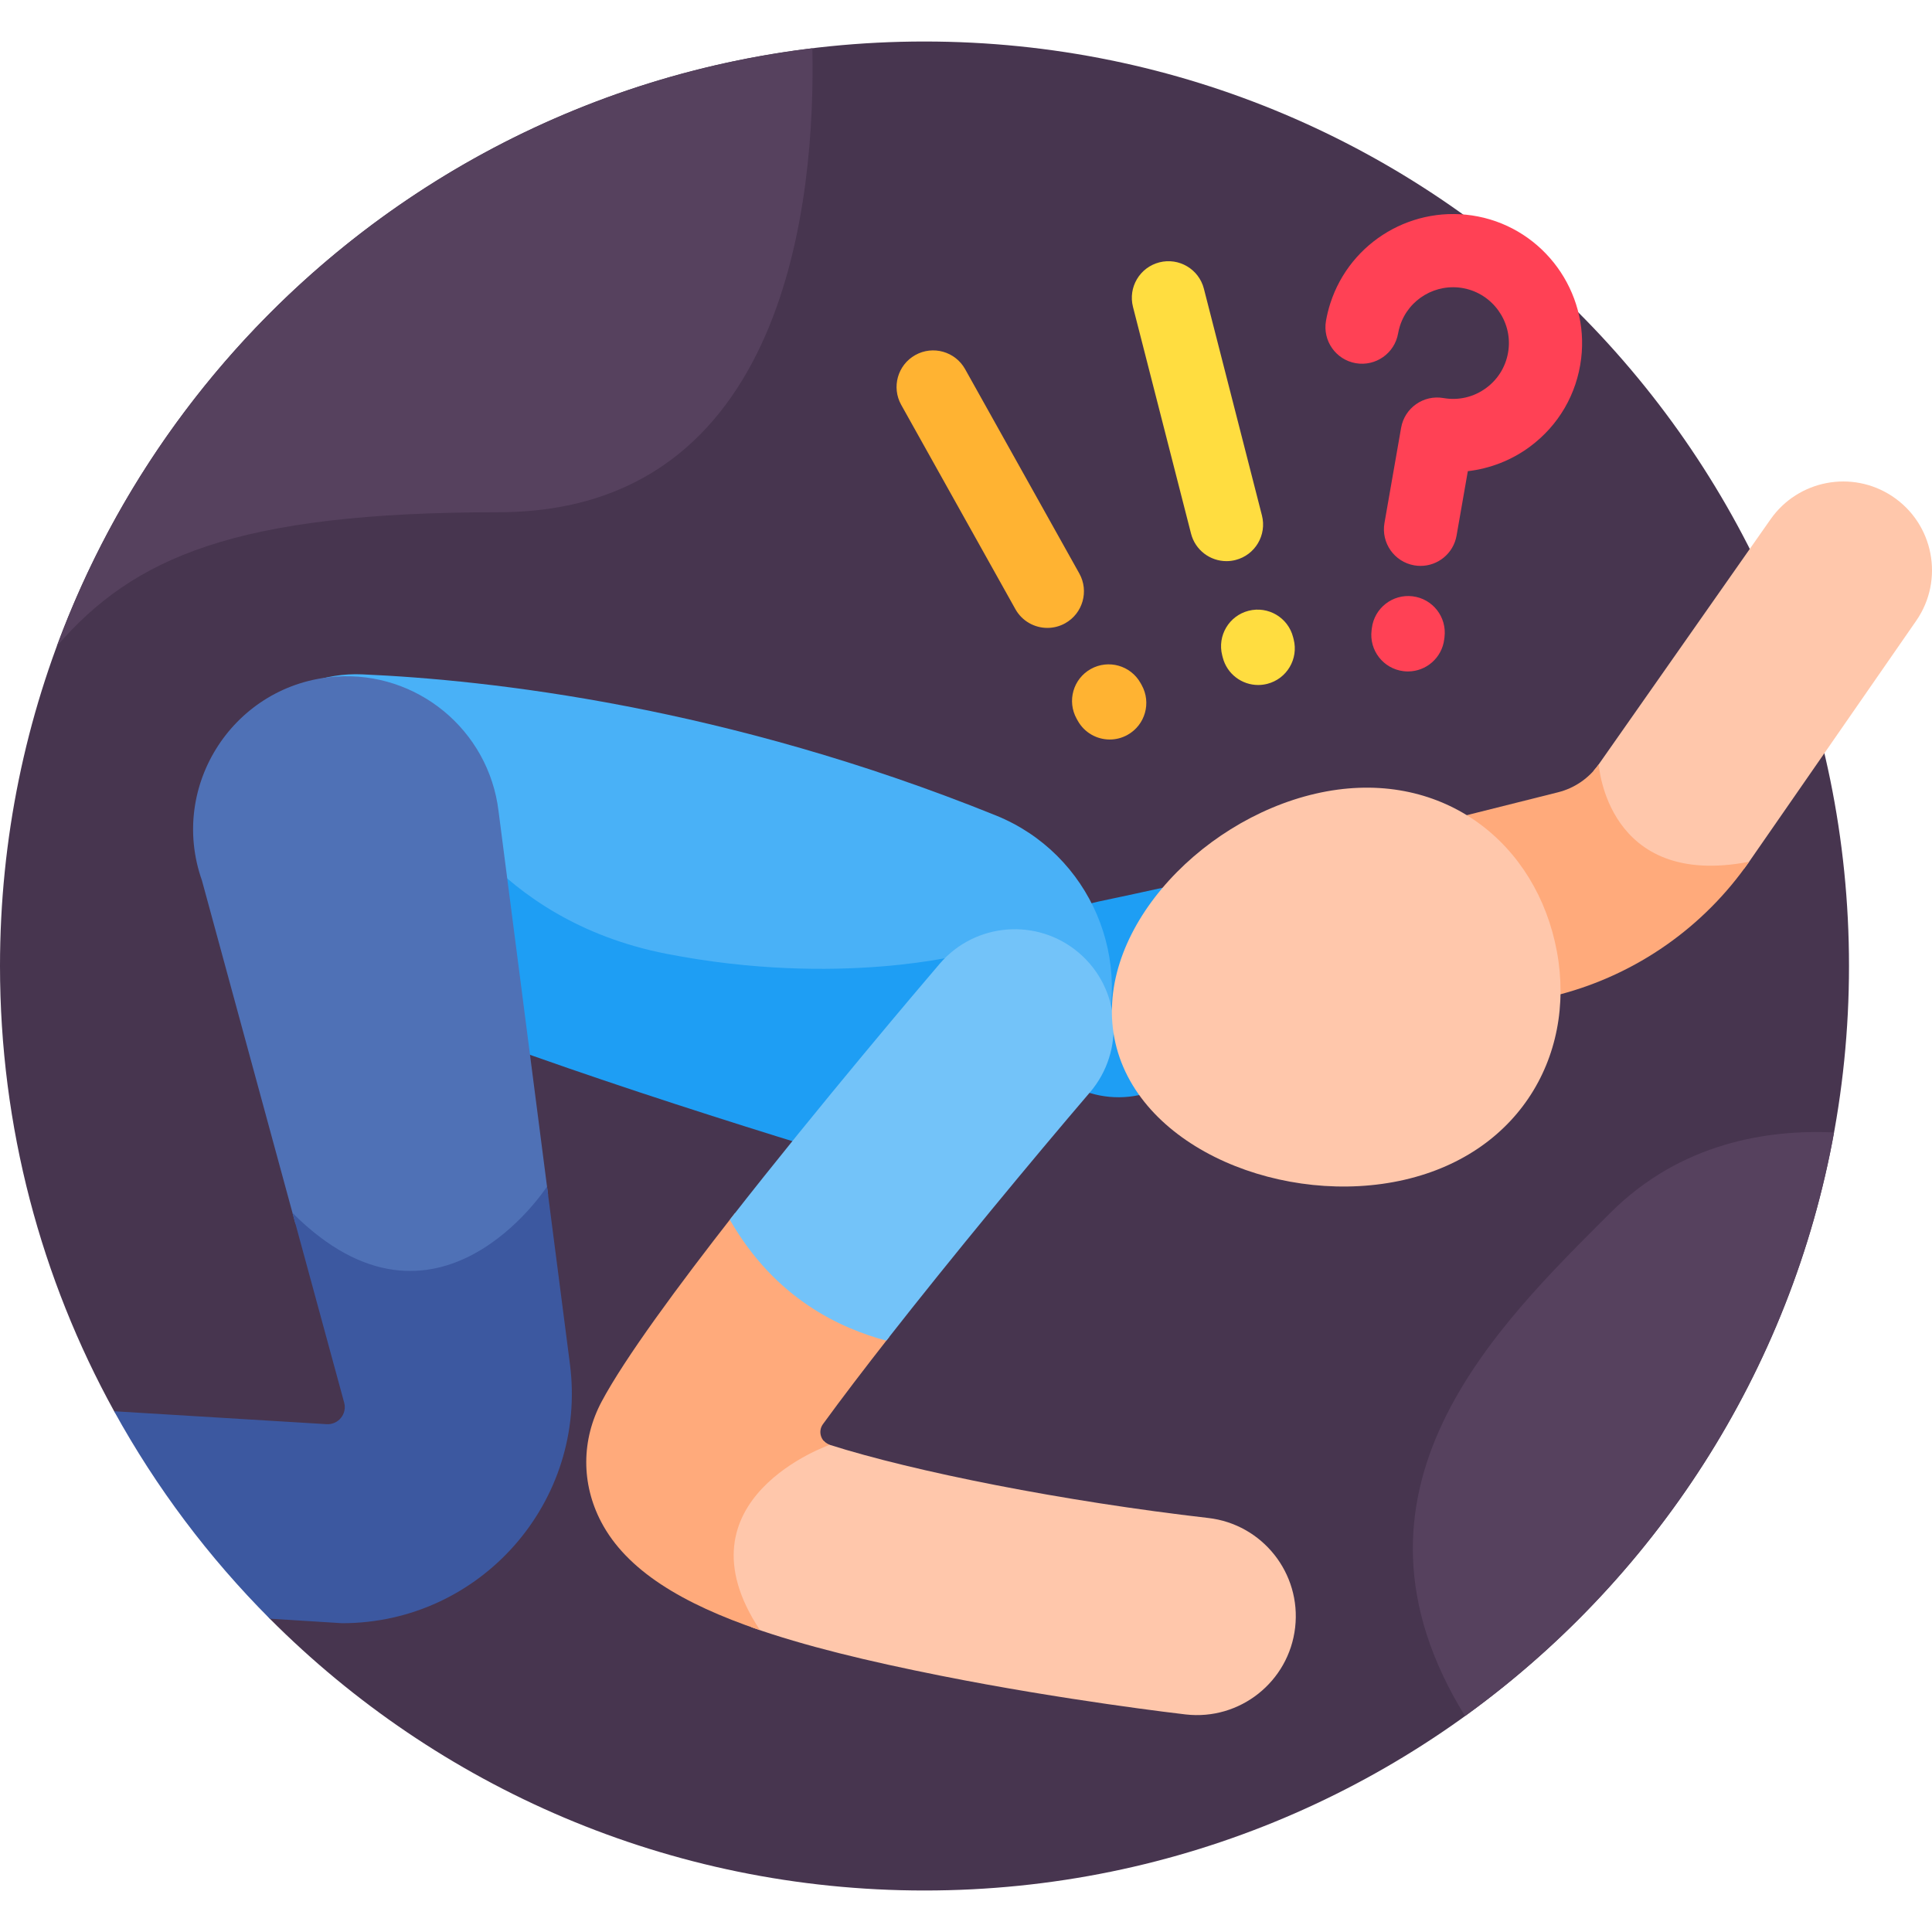 <svg id="Layer_1" enable-background="new 0 0 512 512" height="512" viewBox="0 0 512 512" width="512" xmlns="http://www.w3.org/2000/svg"><g><path d="m245.002 10.998c-135.311 0-245.002 109.691-245.002 245.002 0 42.781 10.976 82.994 30.249 117.996l41.239 54.968c44.358 44.498 105.719 72.038 173.515 72.038 135.311 0 245.002-109.691 245.002-245.002s-109.692-245.002-245.003-245.002z" fill="#47354f"/><path d="m309.004 236.445c.485-.578.987-1.144 1.491-1.708-6.955 1.536-13.522 2.952-19.441 4.197-14.161 2.98-23.227 16.872-20.251 31.035 2.978 14.162 16.872 23.228 31.035 20.251.416-.088.959-.202 1.605-.339-11.153-15.18-9.784-35.145 5.561-53.436z" fill="#1e9ef4"/><path d="m263.91 216.1c-71.593-28.927-134.193-35.932-167.934-37.39-19.78-.855-36.656 14.388-37.517 34.168-.348 7.999 1.051 16.55 5.732 24.657l50.359-26.75c3.566 6.782 20.848 35.439 61.695 43.436 23.911 4.683 44.398 4.432 57.377 3.398 10.389-.827 17.641-2.243 20.877-2.968v55.496c16.094-3.038 30.227-14.026 36.661-30.206 10-25.147-2.157-53.702-27.25-63.841z" fill="#49b1f7"/><path d="m256 252.75s-33.5 9-79.466 0-61.327-44.012-61.327-44.012l-51.743 27.485c4.855 9.137 13.733 17.783 28.841 24.528 36.631 16.353 97.649 35.738 138.897 48.155 8.324 2.506 16.827 2.7 24.798.937z" fill="#1e9ef4"/><path d="m320.19 402.279c-38.39-4.418-77.991-12.284-100.304-19.384-.634-.202-1.151-.566-1.555-1.016-4.218 1.673-19.463 8.561-24.086 22.266-2.785 8.257-1.137 17.362 4.884 27.083 14.009 4.965 30.928 9.02 50.145 12.849 32.833 6.542 63.629 10.117 64.925 10.267 14.377 1.654 27.373-8.66 29.027-23.036 1.656-14.374-8.659-27.375-23.036-29.029z" fill="#ffc7ab"/><path d="m218.088 377.414c5.012-6.881 11.054-14.798 17.607-23.164-12.17-3.347-28.972-11.763-40.89-32.803-15.246 19.485-29.264 38.544-35.349 49.956-5.432 10.186-5.435 21.828-.132 31.932 6.707 12.782 21.385 21.647 42.09 28.686-23.086-34.729 18.472-49.126 18.472-49.126-2.314-.737-3.228-3.518-1.798-5.481z" fill="#ffaa7b"/><path d="m78.287 324.271c11.086 10.412 22.511 15.075 33.985 13.852 17.514-1.872 29.568-16.746 32.979-21.46l-13.137-101.735c-2.606-21.479-21.594-37.142-43.176-35.615-26.749 1.893-44.35 28.735-35.423 54.021z" fill="#4f71b6"/><path d="m234.884 355.286c17.566-22.451 38.713-47.959 53.962-65.804 9.399-11.003 8.103-27.541-2.898-36.944-11.002-9.401-27.542-8.104-36.944 2.898-4.655 5.447-31.823 37.368-55.594 67.798 12.035 21.007 29.343 28.798 41.474 32.052z" fill="#73c3f9"/><path d="m501.422 131.481c-10.626-7.004-24.896-4.286-32.203 6.134l-45.531 64.935c-.407.58-.855 1.124-1.32 1.65.551 3.853 2.778 14.003 11.412 20.691 7.066 5.475 16.647 7.226 28.492 5.227.424-.58.857-1.152 1.267-1.744l44.268-63.856c7.523-10.851 4.64-25.769-6.385-33.037z" fill="#ffc7ab"/><path d="m412.917 209.959-26.221 6.576c.739.423 1.474.861 2.199 1.33 15.368 9.937 23.638 28.206 23.151 46.025l1.315-.347c20.378-5.378 38.17-17.847 50.178-35.168-37.794 7.292-39.851-25.825-39.851-25.825-2.583 3.684-6.407 6.314-10.771 7.409z" fill="#ffaa7b"/><g><path d="m294.096 195.979c-3.401 0-6.701-1.791-8.477-4.972l-.289-.518c-2.612-4.676-.938-10.586 3.738-13.197 4.678-2.614 10.585-.939 13.197 3.738l.289.518c2.612 4.676.938 10.586-3.739 13.197-1.495.837-3.119 1.234-4.719 1.234z" fill="#ffb332"/></g><g><path d="m277.565 166.401c-3.4 0-6.699-1.79-8.475-4.969l-30.259-54.141c-2.614-4.676-.941-10.586 3.734-13.199 4.677-2.612 10.585-.941 13.199 3.735l30.259 54.141c2.614 4.676.941 10.586-3.734 13.199-1.498.836-3.122 1.234-4.724 1.234z" fill="#ffb332"/></g><g><path d="m333.429 181.532c-4.325 0-8.268-2.915-9.389-7.298l-.147-.574c-1.327-5.19 1.804-10.472 6.993-11.8 5.187-1.324 10.473 1.803 11.8 6.994l.147.574c1.327 5.19-1.803 10.472-6.993 11.8-.807.205-1.616.304-2.411.304z" fill="#ffdd40"/></g><g><path d="m325.025 148.708c-4.324 0-8.267-2.913-9.389-7.295l-15.384-60.085c-1.328-5.19 1.801-10.473 6.99-11.802 5.19-1.328 10.473 1.801 11.802 6.99l15.384 60.085c1.328 5.19-1.801 10.473-6.99 11.802-.807.206-1.616.305-2.413.305z" fill="#ffdd40"/></g><g><g><path d="m376.464 149.97c-.555 0-1.117-.048-1.682-.147-5.277-.923-8.806-5.948-7.884-11.225l4.41-25.227c.922-5.276 5.945-8.803 11.224-7.883 4.032.703 8.067-.253 11.361-2.697 3.292-2.442 5.378-6.036 5.875-10.12.931-7.642-4.269-14.789-11.837-16.271-7.356-1.435-14.633 2.838-16.924 9.948-.211.653-.378 1.333-.498 2.017-.921 5.277-5.947 8.797-11.222 7.887-5.277-.922-8.808-5.946-7.887-11.223.273-1.566.658-3.124 1.144-4.631 5.304-16.457 22.117-26.358 39.113-23.036 17.502 3.426 29.522 19.966 27.368 37.654-1.147 9.417-5.968 17.71-13.574 23.353-4.842 3.593-10.55 5.811-16.461 6.5l-2.984 17.07c-.823 4.712-4.918 8.03-9.542 8.031z" fill="#ff4155"/></g></g><g><path d="m373.12 177.941c-.398 0-.799-.024-1.204-.075-5.316-.657-9.092-5.501-8.434-10.817l.073-.589c.658-5.316 5.507-9.09 10.817-8.434 5.316.657 9.092 5.501 8.434 10.817l-.073.589c-.608 4.911-4.788 8.509-9.613 8.509z" fill="#ff4155"/></g><path d="m372.229 312.647c-31.428 7.249-70.105-7.953-76.621-36.206-6.517-28.253 21.594-58.86 53.023-66.109 31.428-7.249 56.911 10.996 63.427 39.249 6.516 28.254-8.401 55.817-39.829 63.066z" fill="#ffc7ab"/><path d="m486.037 300.103c-17.466-.804-40.624 2.66-59.309 21.344-30.129 30.129-75.357 73.537-38.483 133.322 50.294-36.308 86.259-91.225 97.792-154.666z" fill="#56415e"/><path d="m15.075 171.213c20.283-23.423 47.157-35.463 116.925-35.463 76.845 0 84.117-83.594 83.282-122.953-92.428 11.178-168.998 73.811-200.207 158.416z" fill="#56415e"/><path d="m144.964 314.444c-.001.002-29.174 45.276-67.447 7.003l13.688 50.245c.825 2.998-1.543 5.917-4.647 5.729l-56.31-3.425c11.143 20.237 25.055 38.734 41.239 54.969l19.175 1.203c36.717 0 65.079-32.259 60.376-68.674z" fill="#3c58a0"/></g></svg>